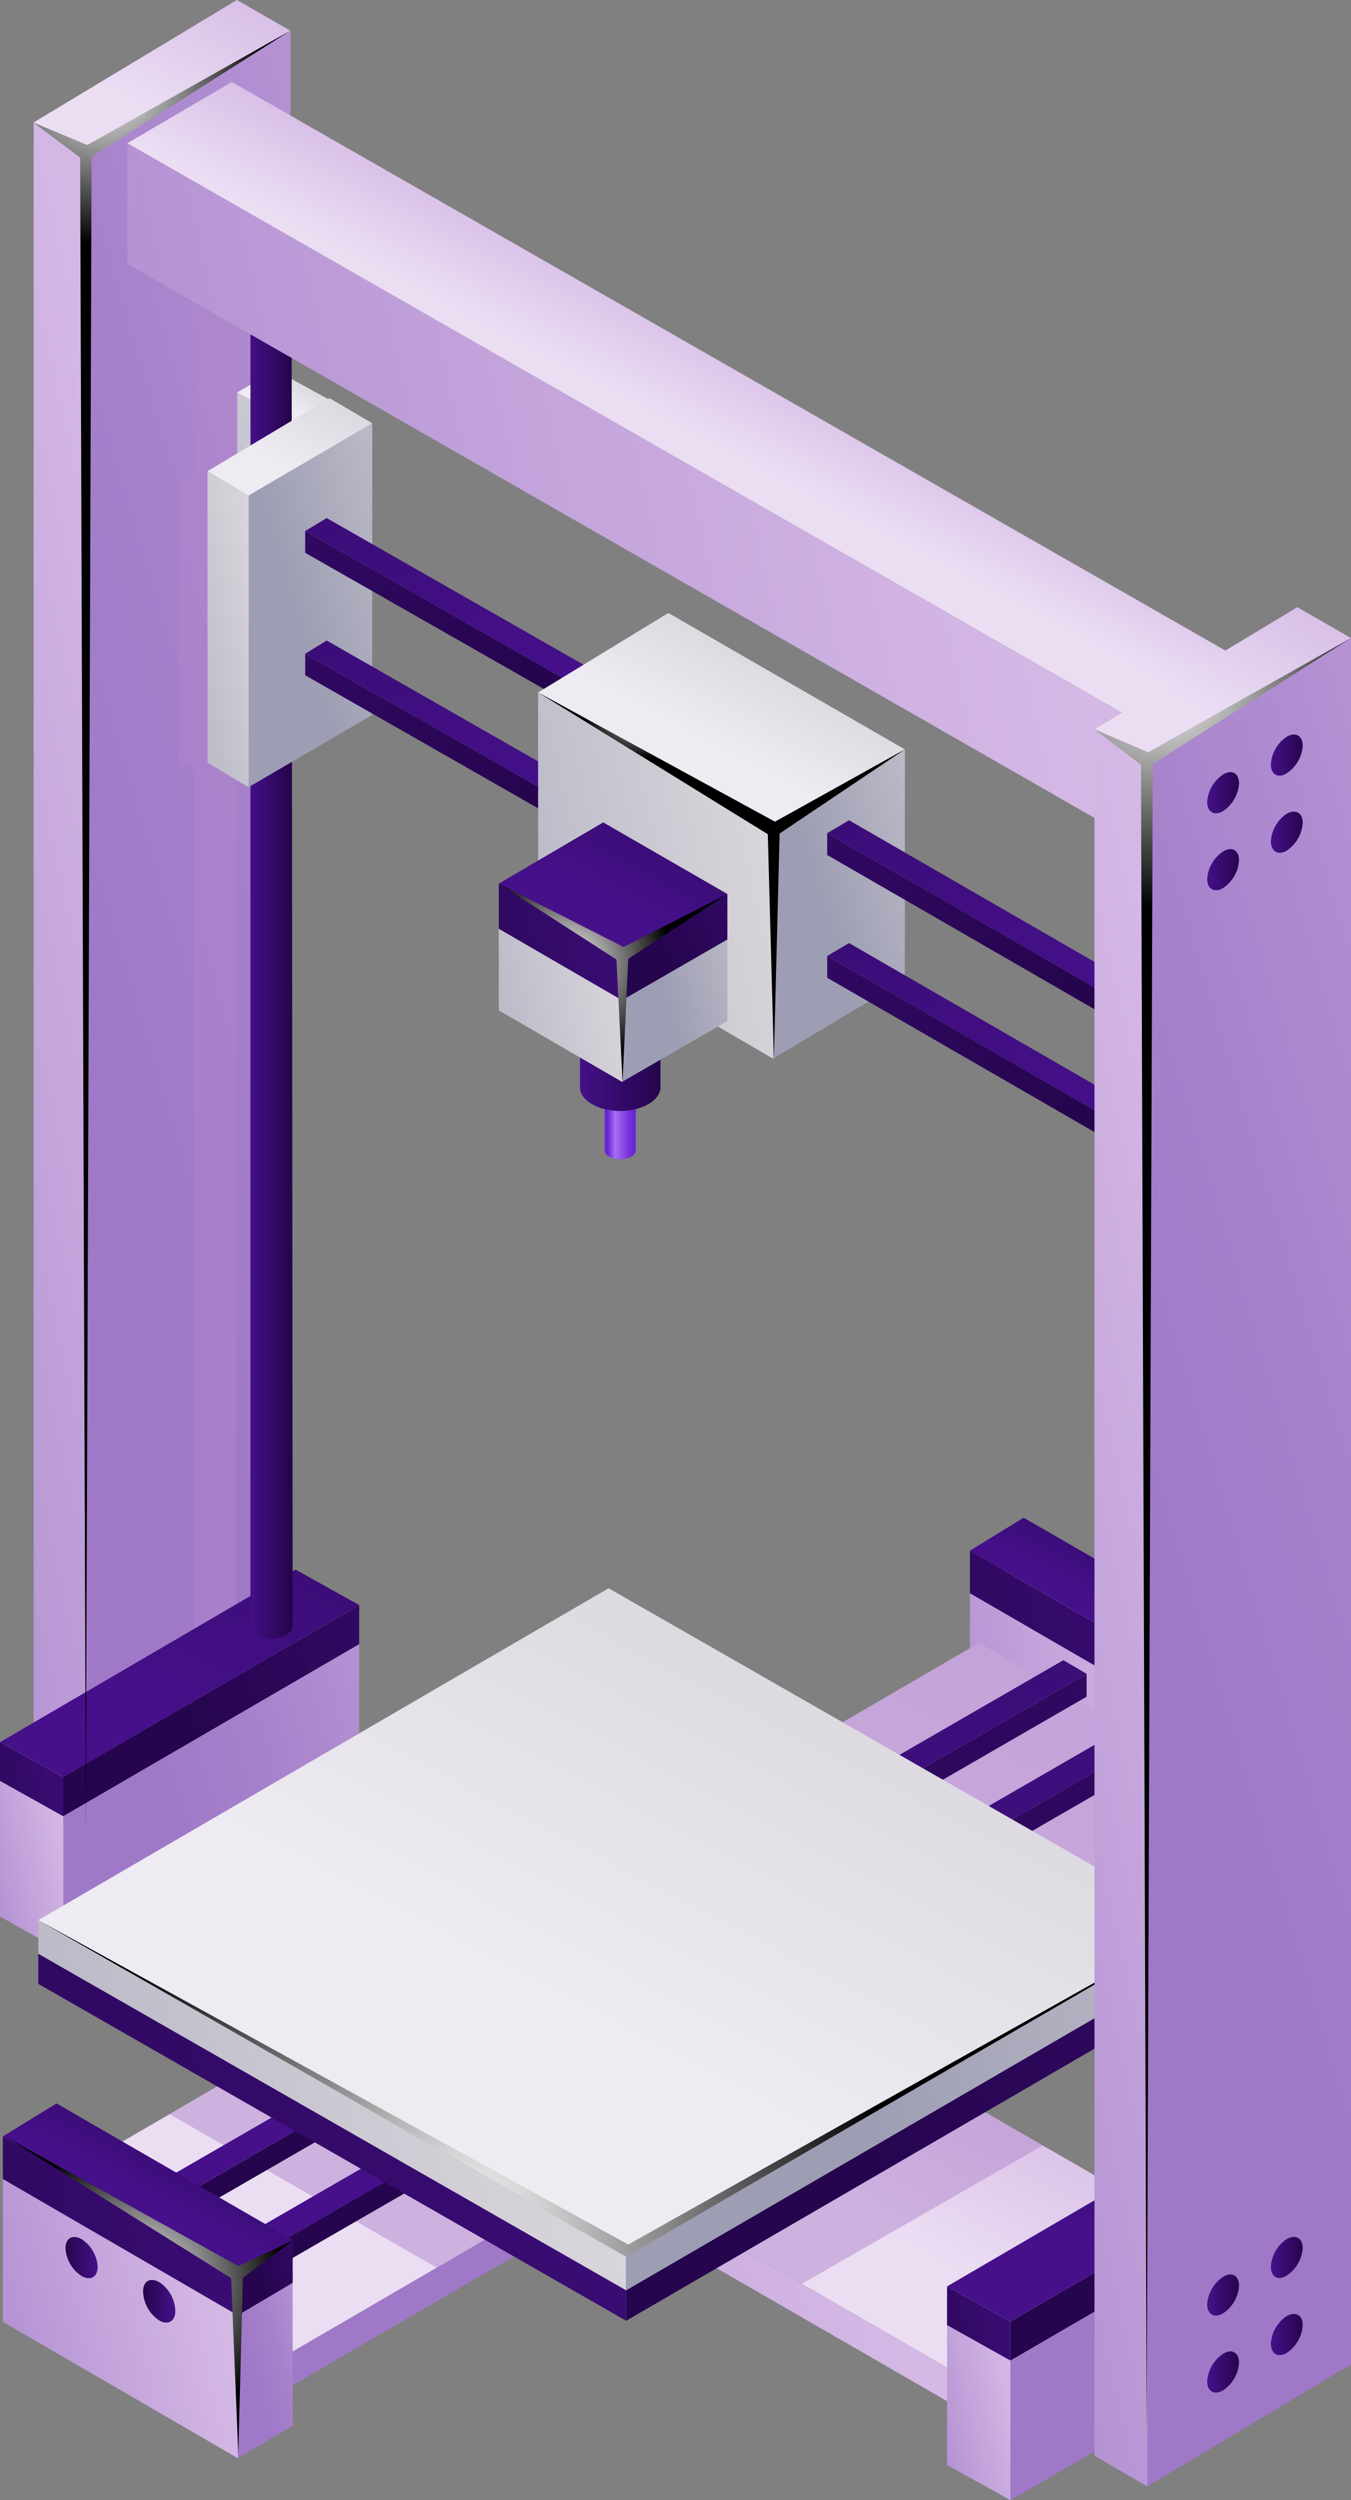 <svg xmlns="http://www.w3.org/2000/svg" xmlns:xlink="http://www.w3.org/1999/xlink" viewBox="0 0 37.76 69.83"><rect x="0" y="0" width="37.76" height="69.83" fill="#808080" stroke="none"/><defs><style>.cls-1{isolation:isolate;}.cls-2{fill:url(#New_Gradient_Swatch_copy_35);}.cls-3{fill:url(#New_Gradient_Swatch_copy_35-2);}.cls-4{fill:url(#New_Gradient_Swatch_copy_35-3);}.cls-5{fill:#b086cc;opacity:0.5;mix-blend-mode:multiply;}.cls-6{fill:url(#New_Gradient_Swatch_copy_35-4);}.cls-7{fill:url(#New_Gradient_Swatch_copy_35-5);}.cls-8{fill:url(#New_Gradient_Swatch_copy_35-6);}.cls-9{fill:url(#New_Gradient_Swatch_copy_35-7);}.cls-10{fill:url(#New_Gradient_Swatch_copy_35-8);}.cls-11{fill:url(#New_Gradient_Swatch_copy_35-9);}.cls-12{fill:url(#New_Gradient_Swatch_copy_25);}.cls-13{fill:url(#New_Gradient_Swatch_copy_25-2);}.cls-14{fill:url(#New_Gradient_Swatch_copy_25-3);}.cls-15{fill:url(#New_Gradient_Swatch_copy_35-10);}.cls-16{fill:url(#New_Gradient_Swatch_copy_35-11);}.cls-17{fill:url(#New_Gradient_Swatch_copy_35-12);}.cls-18{fill:url(#New_Gradient_Swatch_copy_10);}.cls-19{fill:url(#New_Gradient_Swatch_copy_10-2);}.cls-20{fill:url(#New_Gradient_Swatch_copy_10-3);}.cls-21{fill:url(#New_Gradient_Swatch_copy_35-13);}.cls-22{fill:url(#New_Gradient_Swatch_copy_35-14);}.cls-23{fill:url(#New_Gradient_Swatch_copy_35-15);}.cls-24{fill:url(#New_Gradient_Swatch_copy_25-4);}.cls-25{fill:url(#New_Gradient_Swatch_copy_25-5);}.cls-26{fill:url(#New_Gradient_Swatch_copy_25-6);}.cls-27{fill:url(#New_Gradient_Swatch_copy_25-7);}.cls-28{fill:url(#New_Gradient_Swatch_copy_21);}.cls-29{fill:url(#New_Gradient_Swatch_copy_25-8);}.cls-30{fill:url(#New_Gradient_Swatch_copy_10-4);}.cls-31{fill:url(#New_Gradient_Swatch_copy_10-5);}.cls-32{fill:url(#New_Gradient_Swatch_copy_10-6);}.cls-33{fill:url(#New_Gradient_Swatch_copy_35-16);}.cls-34{fill:url(#New_Gradient_Swatch_copy_35-17);}.cls-35{fill:url(#New_Gradient_Swatch_copy_35-18);}.cls-36{fill:url(#New_Gradient_Swatch_copy_25-9);}.cls-37{fill:url(#New_Gradient_Swatch_copy_25-10);}.cls-38{fill:url(#New_Gradient_Swatch_copy_25-11);}.cls-39{fill:url(#New_Gradient_Swatch_copy_25-12);}.cls-40{fill:url(#New_Gradient_Swatch_copy_25-13);}.cls-41{fill:url(#New_Gradient_Swatch_copy_25-14);}.cls-42{fill:url(#New_Gradient_Swatch_copy_35-19);}.cls-43{fill:url(#New_Gradient_Swatch_copy_35-20);}.cls-44{fill:url(#New_Gradient_Swatch_copy_25-15);}.cls-45{fill:url(#New_Gradient_Swatch_copy_25-16);}.cls-46{fill:url(#New_Gradient_Swatch_copy_25-17);}.cls-47{fill:url(#New_Gradient_Swatch_copy_25-18);}.cls-48{fill:url(#New_Gradient_Swatch_copy_25-19);}.cls-49{fill:url(#New_Gradient_Swatch_copy_25-20);}.cls-50{fill:url(#New_Gradient_Swatch_copy_25-21);}.cls-51{fill:url(#New_Gradient_Swatch_copy_25-22);}.cls-52{fill:url(#New_Gradient_Swatch_copy_25-23);}.cls-53{fill:url(#New_Gradient_Swatch_copy_10-7);}.cls-54{fill:url(#New_Gradient_Swatch_copy_10-8);}.cls-55{fill:url(#New_Gradient_Swatch_copy_10-9);}.cls-56,.cls-94,.cls-95,.cls-96,.cls-97,.cls-98{mix-blend-mode:color-dodge;}.cls-56{fill:url(#Radial_Gradient_1);}.cls-57{fill:url(#New_Gradient_Swatch_copy_10-10);}.cls-58{fill:url(#New_Gradient_Swatch_copy_10-11);}.cls-59{fill:url(#New_Gradient_Swatch_copy_10-12);}.cls-60{fill:url(#New_Gradient_Swatch_copy_35-21);}.cls-61{fill:url(#New_Gradient_Swatch_copy_35-22);}.cls-62{fill:url(#New_Gradient_Swatch_copy_35-23);}.cls-63{fill:url(#New_Gradient_Swatch_copy_25-24);}.cls-64{fill:url(#New_Gradient_Swatch_copy_25-25);}.cls-65{fill:url(#New_Gradient_Swatch_copy_25-26);}.cls-66{fill:url(#New_Gradient_Swatch_copy_25-27);}.cls-67{fill:url(#New_Gradient_Swatch_copy_25-28);}.cls-68{fill:url(#New_Gradient_Swatch_copy_25-29);}.cls-69{fill:url(#New_Gradient_Swatch_copy_25-30);}.cls-70{fill:url(#New_Gradient_Swatch_copy_25-31);}.cls-71{fill:url(#New_Gradient_Swatch_copy_25-32);}.cls-72{fill:url(#New_Gradient_Swatch_copy_25-33);}.cls-73{fill:url(#New_Gradient_Swatch_copy_25-34);}.cls-74{fill:url(#New_Gradient_Swatch_copy_25-35);}.cls-75{fill:url(#New_Gradient_Swatch_copy_10-13);}.cls-76{fill:url(#New_Gradient_Swatch_copy_10-14);}.cls-77{fill:url(#New_Gradient_Swatch_copy_10-15);}.cls-78{fill:url(#New_Gradient_Swatch_copy_25-36);}.cls-79{fill:url(#New_Gradient_Swatch_copy_25-37);}.cls-80{fill:url(#New_Gradient_Swatch_copy_25-38);}.cls-81{fill:url(#New_Gradient_Swatch_copy_35-24);}.cls-82{fill:url(#New_Gradient_Swatch_copy_35-25);}.cls-83{fill:url(#New_Gradient_Swatch_copy_35-26);}.cls-84{fill:url(#New_Gradient_Swatch_copy_25-39);}.cls-85{fill:url(#New_Gradient_Swatch_copy_25-40);}.cls-86{fill:url(#New_Gradient_Swatch_copy_25-41);}.cls-87{fill:url(#New_Gradient_Swatch_copy_25-42);}.cls-88{fill:url(#New_Gradient_Swatch_copy_25-43);}.cls-89{fill:url(#New_Gradient_Swatch_copy_25-44);}.cls-90{fill:url(#New_Gradient_Swatch_copy_25-45);}.cls-91{fill:url(#New_Gradient_Swatch_copy_25-46);}.cls-92{fill:url(#New_Gradient_Swatch_copy_25-47);}.cls-93{fill:url(#New_Gradient_Swatch_copy_25-48);}.cls-94{fill:url(#Radial_Gradient_1-2);}.cls-95{fill:url(#Radial_Gradient_1-3);}.cls-96{fill:url(#Radial_Gradient_1-4);}.cls-97{fill:url(#Radial_Gradient_1-5);}.cls-98{fill:url(#Radial_Gradient_1-6);}</style><linearGradient id="New_Gradient_Swatch_copy_35" x1="2.44" y1="27.53" x2="39.7" y2="16.37" gradientUnits="userSpaceOnUse"><stop offset="0" stop-color="#9f79c8"/><stop offset="0.14" stop-color="#a580cb"/><stop offset="0.33" stop-color="#b492d3"/><stop offset="0.55" stop-color="#cdb0e1"/><stop offset="0.58" stop-color="#d1b4e3"/><stop offset="0.76" stop-color="#dbc4e9"/><stop offset="1" stop-color="#ebdef3"/></linearGradient><linearGradient id="New_Gradient_Swatch_copy_35-2" x1="-16.77" y1="32.09" x2="20.96" y2="23.63" xlink:href="#New_Gradient_Swatch_copy_35"/><linearGradient id="New_Gradient_Swatch_copy_35-3" x1="10.32" y1="-8.89" x2="4.09" y2="2.98" xlink:href="#New_Gradient_Swatch_copy_35"/><linearGradient id="New_Gradient_Swatch_copy_35-4" x1="34.03" y1="50.05" x2="39.53" y2="48.4" xlink:href="#New_Gradient_Swatch_copy_35"/><linearGradient id="New_Gradient_Swatch_copy_35-5" x1="20.17" y1="50.77" x2="41.08" y2="46.08" xlink:href="#New_Gradient_Swatch_copy_35"/><linearGradient id="New_Gradient_Swatch_copy_35-6" x1="33" y1="42.34" x2="31.03" y2="46.1" xlink:href="#New_Gradient_Swatch_copy_35"/><linearGradient id="New_Gradient_Swatch_copy_35-7" x1="4.42" y1="50.23" x2="24" y2="44.36" xlink:href="#New_Gradient_Swatch_copy_35"/><linearGradient id="New_Gradient_Swatch_copy_35-8" x1="-3.07" y1="52.58" x2="5.02" y2="50.77" xlink:href="#New_Gradient_Swatch_copy_35"/><linearGradient id="New_Gradient_Swatch_copy_35-9" x1="13.25" y1="31.28" x2="4.4" y2="48.15" xlink:href="#New_Gradient_Swatch_copy_35"/><linearGradient id="New_Gradient_Swatch_copy_25" x1="4.56" y1="48.18" x2="22.26" y2="42.88" gradientUnits="userSpaceOnUse"><stop offset="0" stop-color="#25054d"/><stop offset="1" stop-color="#45108a"/></linearGradient><linearGradient id="New_Gradient_Swatch_copy_25-2" x1="-1.85" y1="50.3" x2="3.75" y2="49.05" xlink:href="#New_Gradient_Swatch_copy_25"/><linearGradient id="New_Gradient_Swatch_copy_25-3" x1="13.25" y1="31.06" x2="4.4" y2="47.93" xlink:href="#New_Gradient_Swatch_copy_25"/><linearGradient id="New_Gradient_Swatch_copy_35-10" x1="28.82" y1="65.04" x2="43.22" y2="60.72" xlink:href="#New_Gradient_Swatch_copy_35"/><linearGradient id="New_Gradient_Swatch_copy_35-11" x1="-14.48" y1="66.93" x2="46.65" y2="53.23" xlink:href="#New_Gradient_Swatch_copy_35"/><linearGradient id="New_Gradient_Swatch_copy_35-12" x1="26.43" y1="43.27" x2="18.21" y2="58.93" xlink:href="#New_Gradient_Swatch_copy_35"/><linearGradient id="New_Gradient_Swatch_copy_10" x1="9.34" y1="16.34" x2="15.92" y2="14.37" gradientUnits="userSpaceOnUse"><stop offset="0.04" stop-color="#9d9eb3"/><stop offset="0.58" stop-color="#d4d1d8"/><stop offset="1" stop-color="#eeebf2"/></linearGradient><linearGradient id="New_Gradient_Swatch_copy_10-2" x1="1.61" y1="17.19" x2="14.6" y2="14.28" xlink:href="#New_Gradient_Swatch_copy_10"/><linearGradient id="New_Gradient_Swatch_copy_10-3" x1="9.63" y1="9.26" x2="8.43" y2="11.55" xlink:href="#New_Gradient_Swatch_copy_10"/><linearGradient id="New_Gradient_Swatch_copy_35-13" x1="30.89" y1="65.54" x2="50.47" y2="59.68" xlink:href="#New_Gradient_Swatch_copy_35"/><linearGradient id="New_Gradient_Swatch_copy_35-14" x1="23.4" y1="67.9" x2="31.5" y2="66.08" xlink:href="#New_Gradient_Swatch_copy_35"/><linearGradient id="New_Gradient_Swatch_copy_35-15" x1="39.72" y1="46.59" x2="30.87" y2="63.46" xlink:href="#New_Gradient_Swatch_copy_35"/><linearGradient id="New_Gradient_Swatch_copy_25-4" x1="31.03" y1="63.38" x2="48.73" y2="58.08" xlink:href="#New_Gradient_Swatch_copy_25"/><linearGradient id="New_Gradient_Swatch_copy_25-5" x1="24.62" y1="65.51" x2="30.22" y2="64.25" xlink:href="#New_Gradient_Swatch_copy_25"/><linearGradient id="New_Gradient_Swatch_copy_25-6" x1="39.72" y1="46.26" x2="30.87" y2="63.13" xlink:href="#New_Gradient_Swatch_copy_25"/><linearGradient id="New_Gradient_Swatch_copy_25-7" x1="8.12" y1="26.28" x2="6.93" y2="26.28" xlink:href="#New_Gradient_Swatch_copy_25"/><linearGradient id="New_Gradient_Swatch_copy_21" x1="17.75" y1="31.18" x2="16.87" y2="31.18" gradientUnits="userSpaceOnUse"><stop offset="0.04" stop-color="#6b24d6"/><stop offset="0.2" stop-color="#7733dc"/><stop offset="0.5" stop-color="#975ced"/><stop offset="0.63" stop-color="#a56ef4"/><stop offset="0.87" stop-color="#6b24d6"/></linearGradient><linearGradient id="New_Gradient_Swatch_copy_25-8" x1="18.42" y1="27.93" x2="16.12" y2="27.93" xlink:href="#New_Gradient_Swatch_copy_25"/><linearGradient id="New_Gradient_Swatch_copy_10-4" x1="7.8" y1="17.16" x2="19.26" y2="13.73" xlink:href="#New_Gradient_Swatch_copy_10"/><linearGradient id="New_Gradient_Swatch_copy_10-5" x1="2.07" y1="18.54" x2="10.88" y2="16.57" xlink:href="#New_Gradient_Swatch_copy_10"/><linearGradient id="New_Gradient_Swatch_copy_10-6" x1="11.59" y1="5.84" x2="7.83" y2="12.99" xlink:href="#New_Gradient_Swatch_copy_10"/><linearGradient id="New_Gradient_Swatch_copy_35-16" x1="32.64" y1="21.16" x2="40.51" y2="18.8" xlink:href="#New_Gradient_Swatch_copy_35"/><linearGradient id="New_Gradient_Swatch_copy_35-17" x1="-21.01" y1="22.43" x2="58.06" y2="4.7" xlink:href="#New_Gradient_Swatch_copy_35"/><linearGradient id="New_Gradient_Swatch_copy_35-18" x1="23.23" y1="3.41" x2="18.83" y2="11.81" xlink:href="#New_Gradient_Swatch_copy_35"/><linearGradient id="New_Gradient_Swatch_copy_25-9" x1="-796.58" y1="18.75" x2="-773.85" y2="11.94" gradientTransform="matrix(-1, 0, 0, 1, -780.89, 0)" xlink:href="#New_Gradient_Swatch_copy_25"/><linearGradient id="New_Gradient_Swatch_copy_25-10" x1="-801.6" y1="21.38" x2="-799.54" y2="20.91" gradientTransform="matrix(-1, 0, 0, 1, -780.89, 0)" xlink:href="#New_Gradient_Swatch_copy_25"/><linearGradient id="New_Gradient_Swatch_copy_25-11" x1="-784.47" y1="-2.62" x2="-795.97" y2="19.29" gradientTransform="matrix(-1, 0, 0, 1, -780.89, 0)" xlink:href="#New_Gradient_Swatch_copy_25"/><linearGradient id="New_Gradient_Swatch_copy_25-12" x1="-796.58" y1="22.18" x2="-773.85" y2="15.37" gradientTransform="matrix(-1, 0, 0, 1, -780.89, 0)" xlink:href="#New_Gradient_Swatch_copy_25"/><linearGradient id="New_Gradient_Swatch_copy_25-13" x1="-801.6" y1="24.81" x2="-799.54" y2="24.34" gradientTransform="matrix(-1, 0, 0, 1, -780.89, 0)" xlink:href="#New_Gradient_Swatch_copy_25"/><linearGradient id="New_Gradient_Swatch_copy_25-14" x1="-784.47" y1="0.81" x2="-795.97" y2="22.72" gradientTransform="matrix(-1, 0, 0, 1, -780.89, 0)" xlink:href="#New_Gradient_Swatch_copy_25"/><linearGradient id="New_Gradient_Swatch_copy_35-19" x1="17.09" y1="59.76" x2="73.27" y2="42.94" xlink:href="#New_Gradient_Swatch_copy_35"/><linearGradient id="New_Gradient_Swatch_copy_35-20" x1="44.61" y1="4.45" x2="15.59" y2="59.76" xlink:href="#New_Gradient_Swatch_copy_35"/><linearGradient id="New_Gradient_Swatch_copy_25-15" x1="-540.77" y1="56.12" x2="-484.77" y2="39.35" gradientTransform="translate(553.41)" xlink:href="#New_Gradient_Swatch_copy_25"/><linearGradient id="New_Gradient_Swatch_copy_25-16" x1="-551.38" y1="62.67" x2="-549.2" y2="62.18" gradientTransform="translate(553.41)" xlink:href="#New_Gradient_Swatch_copy_25"/><linearGradient id="New_Gradient_Swatch_copy_25-17" x1="-510.24" y1="3.64" x2="-538.85" y2="58.17" gradientTransform="translate(553.41)" xlink:href="#New_Gradient_Swatch_copy_25"/><linearGradient id="New_Gradient_Swatch_copy_25-18" x1="-538.29" y1="57.56" x2="-482.28" y2="40.79" gradientTransform="translate(553.41)" xlink:href="#New_Gradient_Swatch_copy_25"/><linearGradient id="New_Gradient_Swatch_copy_25-19" x1="-548.89" y1="64.11" x2="-546.71" y2="63.62" gradientTransform="translate(553.41)" xlink:href="#New_Gradient_Swatch_copy_25"/><linearGradient id="New_Gradient_Swatch_copy_25-20" x1="-507.75" y1="5.08" x2="-536.36" y2="59.61" gradientTransform="translate(553.41)" xlink:href="#New_Gradient_Swatch_copy_25"/><linearGradient id="New_Gradient_Swatch_copy_25-21" x1="22.93" y1="60.48" x2="56.4" y2="50.46" xlink:href="#New_Gradient_Swatch_copy_25"/><linearGradient id="New_Gradient_Swatch_copy_25-22" x1="-12.88" y1="64.62" x2="32.44" y2="54.46" xlink:href="#New_Gradient_Swatch_copy_25"/><linearGradient id="New_Gradient_Swatch_copy_25-23" x1="33.73" y1="23.16" x2="16.01" y2="56.92" xlink:href="#New_Gradient_Swatch_copy_25"/><linearGradient id="New_Gradient_Swatch_copy_10-7" x1="22.93" y1="59.63" x2="56.4" y2="49.61" xlink:href="#New_Gradient_Swatch_copy_10"/><linearGradient id="New_Gradient_Swatch_copy_10-8" x1="-12.88" y1="63.77" x2="32.44" y2="53.61" xlink:href="#New_Gradient_Swatch_copy_10"/><linearGradient id="New_Gradient_Swatch_copy_10-9" x1="33.73" y1="22.32" x2="16.01" y2="56.08" xlink:href="#New_Gradient_Swatch_copy_10"/><radialGradient id="Radial_Gradient_1" cx="13.03" cy="62.13" r="11.92" gradientUnits="userSpaceOnUse"><stop offset="0" stop-color="#fff"/><stop offset="1"/></radialGradient><linearGradient id="New_Gradient_Swatch_copy_10-10" x1="22.6" y1="25.5" x2="33.66" y2="22.19" xlink:href="#New_Gradient_Swatch_copy_10"/><linearGradient id="New_Gradient_Swatch_copy_10-11" x1="7.4" y1="26.91" x2="29.75" y2="21.9" xlink:href="#New_Gradient_Swatch_copy_10"/><linearGradient id="New_Gradient_Swatch_copy_10-12" x1="24.17" y1="12.5" x2="19.86" y2="20.71" xlink:href="#New_Gradient_Swatch_copy_10"/><linearGradient id="New_Gradient_Swatch_copy_35-21" x1="6.99" y1="66.14" x2="12.5" y2="64.49" xlink:href="#New_Gradient_Swatch_copy_35"/><linearGradient id="New_Gradient_Swatch_copy_35-22" x1="-6.86" y1="66.87" x2="14.05" y2="62.18" xlink:href="#New_Gradient_Swatch_copy_35"/><linearGradient id="New_Gradient_Swatch_copy_35-23" x1="5.96" y1="58.44" x2="3.99" y2="62.2" xlink:href="#New_Gradient_Swatch_copy_35"/><linearGradient id="New_Gradient_Swatch_copy_25-24" x1="7.12" y1="63.7" x2="10.95" y2="62.55" xlink:href="#New_Gradient_Swatch_copy_25"/><linearGradient id="New_Gradient_Swatch_copy_25-25" x1="-5.78" y1="64.22" x2="12.91" y2="60.03" xlink:href="#New_Gradient_Swatch_copy_25"/><linearGradient id="New_Gradient_Swatch_copy_25-26" x1="5.96" y1="57.62" x2="3.99" y2="61.38" xlink:href="#New_Gradient_Swatch_copy_25"/><linearGradient id="New_Gradient_Swatch_copy_25-27" x1="34.15" y1="47.34" x2="37.99" y2="46.2" xlink:href="#New_Gradient_Swatch_copy_25"/><linearGradient id="New_Gradient_Swatch_copy_25-28" x1="21.26" y1="47.86" x2="39.95" y2="43.67" xlink:href="#New_Gradient_Swatch_copy_25"/><linearGradient id="New_Gradient_Swatch_copy_25-29" x1="33" y1="41.26" x2="31.03" y2="45.02" xlink:href="#New_Gradient_Swatch_copy_25"/><linearGradient id="New_Gradient_Swatch_copy_25-30" x1="-811.79" y1="27.54" x2="-787.12" y2="20.15" gradientTransform="matrix(-1, 0, 0, 1, -780.89, 0)" xlink:href="#New_Gradient_Swatch_copy_25"/><linearGradient id="New_Gradient_Swatch_copy_25-31" x1="-817.12" y1="30.42" x2="-815.06" y2="29.96" gradientTransform="matrix(-1, 0, 0, 1, -780.89, 0)" xlink:href="#New_Gradient_Swatch_copy_25"/><linearGradient id="New_Gradient_Swatch_copy_25-32" x1="-798.56" y1="4.28" x2="-811.1" y2="28.18" gradientTransform="matrix(-1, 0, 0, 1, -780.89, 0)" xlink:href="#New_Gradient_Swatch_copy_25"/><linearGradient id="New_Gradient_Swatch_copy_25-33" x1="-811.79" y1="30.97" x2="-787.12" y2="23.58" gradientTransform="matrix(-1, 0, 0, 1, -780.89, 0)" xlink:href="#New_Gradient_Swatch_copy_25"/><linearGradient id="New_Gradient_Swatch_copy_25-34" x1="-817.12" y1="33.85" x2="-815.06" y2="33.39" gradientTransform="matrix(-1, 0, 0, 1, -780.89, 0)" xlink:href="#New_Gradient_Swatch_copy_25"/><linearGradient id="New_Gradient_Swatch_copy_25-35" x1="-798.56" y1="7.71" x2="-811.1" y2="31.61" gradientTransform="matrix(-1, 0, 0, 1, -780.89, 0)" xlink:href="#New_Gradient_Swatch_copy_25"/><linearGradient id="New_Gradient_Swatch_copy_10-13" x1="18.26" y1="27.86" x2="26.13" y2="25.5" xlink:href="#New_Gradient_Swatch_copy_10"/><linearGradient id="New_Gradient_Swatch_copy_10-14" x1="9.93" y1="28.82" x2="21.66" y2="26.19" xlink:href="#New_Gradient_Swatch_copy_10"/><linearGradient id="New_Gradient_Swatch_copy_10-15" x1="20.19" y1="19.16" x2="16.9" y2="25.43" xlink:href="#New_Gradient_Swatch_copy_10"/><linearGradient id="New_Gradient_Swatch_copy_25-36" x1="18.34" y1="26.61" x2="25.1" y2="24.59" xlink:href="#New_Gradient_Swatch_copy_25"/><linearGradient id="New_Gradient_Swatch_copy_25-37" x1="10.65" y1="27.44" x2="20.9" y2="25.14" xlink:href="#New_Gradient_Swatch_copy_25"/><linearGradient id="New_Gradient_Swatch_copy_25-38" x1="20.19" y1="18.99" x2="16.9" y2="25.27" xlink:href="#New_Gradient_Swatch_copy_25"/><linearGradient id="New_Gradient_Swatch_copy_35-24" x1="32.08" y1="44.48" x2="69.34" y2="33.33" xlink:href="#New_Gradient_Swatch_copy_35"/><linearGradient id="New_Gradient_Swatch_copy_35-25" x1="12.87" y1="49.05" x2="50.61" y2="40.59" xlink:href="#New_Gradient_Swatch_copy_35"/><linearGradient id="New_Gradient_Swatch_copy_35-26" x1="39.96" y1="8.07" x2="33.74" y2="19.93" xlink:href="#New_Gradient_Swatch_copy_35"/><linearGradient id="New_Gradient_Swatch_copy_25-39" x1="1.83" y1="63.06" x2="2.73" y2="63.06" xlink:href="#New_Gradient_Swatch_copy_25"/><linearGradient id="New_Gradient_Swatch_copy_25-40" x1="4" y1="64.3" x2="4.9" y2="64.3" xlink:href="#New_Gradient_Swatch_copy_25"/><linearGradient id="New_Gradient_Swatch_copy_25-41" x1="4670.3" y1="21.09" x2="4671.2" y2="21.09" gradientTransform="matrix(-1, 0, 0, 1, 4706.71, 0)" xlink:href="#New_Gradient_Swatch_copy_25"/><linearGradient id="New_Gradient_Swatch_copy_25-42" x1="4672.08" y1="22.14" x2="4672.97" y2="22.14" gradientTransform="matrix(-1, 0, 0, 1, 4706.71, 0)" xlink:href="#New_Gradient_Swatch_copy_25"/><linearGradient id="New_Gradient_Swatch_copy_25-43" x1="4670.3" y1="23.24" x2="4671.2" y2="23.24" gradientTransform="matrix(-1, 0, 0, 1, 4706.71, 0)" xlink:href="#New_Gradient_Swatch_copy_25"/><linearGradient id="New_Gradient_Swatch_copy_25-44" x1="4672.08" y1="24.29" x2="4672.97" y2="24.29" gradientTransform="matrix(-1, 0, 0, 1, 4706.71, 0)" xlink:href="#New_Gradient_Swatch_copy_25"/><linearGradient id="New_Gradient_Swatch_copy_25-45" x1="4670.3" y1="63.05" x2="4671.2" y2="63.05" gradientTransform="matrix(-1, 0, 0, 1, 4706.71, 0)" xlink:href="#New_Gradient_Swatch_copy_25"/><linearGradient id="New_Gradient_Swatch_copy_25-46" x1="4672.08" y1="64.1" x2="4672.97" y2="64.1" gradientTransform="matrix(-1, 0, 0, 1, 4706.71, 0)" xlink:href="#New_Gradient_Swatch_copy_25"/><linearGradient id="New_Gradient_Swatch_copy_25-47" x1="4670.3" y1="65.2" x2="4671.2" y2="65.2" gradientTransform="matrix(-1, 0, 0, 1, 4706.71, 0)" xlink:href="#New_Gradient_Swatch_copy_25"/><linearGradient id="New_Gradient_Swatch_copy_25-48" x1="4672.08" y1="66.25" x2="4672.97" y2="66.25" gradientTransform="matrix(-1, 0, 0, 1, 4706.71, 0)" xlink:href="#New_Gradient_Swatch_copy_25"/><radialGradient id="Radial_Gradient_1-2" cx="32.57" cy="18.98" r="6.39" xlink:href="#Radial_Gradient_1"/><radialGradient id="Radial_Gradient_1-3" cx="17.87" cy="19.58" r="1.61" xlink:href="#Radial_Gradient_1"/><radialGradient id="Radial_Gradient_1-4" cx="15.83" cy="26.94" r="2.94" xlink:href="#Radial_Gradient_1"/><radialGradient id="Radial_Gradient_1-5" cx="3.87" cy="63.81" r="4.07" xlink:href="#Radial_Gradient_1"/><radialGradient id="Radial_Gradient_1-6" cx="2.92" cy="2.24" r="4.58" xlink:href="#Radial_Gradient_1"/></defs><g class="cls-1"><g id="Layer_2" data-name="Layer 2"><g id="Layer_1-2" data-name="Layer 1"><polygon class="cls-2" points="2.42 4.27 2.42 52.49 8.12 49.09 8.12 0.86 2.42 4.27"/><polygon class="cls-3" points="2.43 4.27 2.43 52.49 0.94 51.63 0.94 3.42 2.43 4.27"/><polygon class="cls-4" points="0.94 3.42 2.43 4.27 8.12 0.86 6.62 0 0.94 3.42"/><path class="cls-5" d="M8.5,11.37,6.63,12.46V5.93H5.46v7.22L5,13.39v8.15l.42-.24V45.63h0c0,.19.26.34.59.34s.58-.15.58-.34h0v-25L8.5,19.52Z"/><polygon class="cls-6" points="33.67 48.19 33.67 52.56 35.22 51.66 35.22 47.28 33.67 48.19"/><polygon class="cls-7" points="33.69 48.19 33.69 52.56 27.11 48.76 27.11 44.4 33.69 48.19"/><polygon class="cls-8" points="27.11 44.4 33.69 48.19 35.22 47.28 28.61 43.47 27.11 44.4"/><polygon class="cls-9" points="1.76 49.85 1.76 54.52 10.04 49.71 10.04 45.04 1.76 49.85"/><polygon class="cls-10" points="1.77 49.85 1.77 54.52 0 53.53 0 48.87 1.77 49.85"/><polygon class="cls-11" points="0 48.87 1.77 49.85 10.04 45.04 8.26 44.06 0 48.87"/><polygon class="cls-12" points="1.76 49.63 1.76 50.73 10.04 45.92 10.04 44.83 1.76 49.63"/><polygon class="cls-13" points="1.77 49.63 1.77 50.73 0 49.74 0 48.66 1.77 49.63"/><polygon class="cls-14" points="0 48.66 1.77 49.63 10.04 44.83 8.26 43.84 0 48.66"/><polygon class="cls-15" points="26.55 66.17 26.55 67.11 33.29 63.25 33.29 62.31 26.55 66.17"/><polygon class="cls-16" points="26.55 66.17 26.55 67.11 4.29 54.28 4.29 53.34 26.55 66.17"/><polygon class="cls-17" points="4.29 53.34 26.55 66.17 33.29 62.31 11.01 49.48 4.29 53.34"/><polygon class="cls-5" points="29.15 59.92 11.01 49.48 4.29 53.34 22.41 63.79 29.15 59.92"/><polygon class="cls-18" points="9.28 12.42 9.28 20.57 10.4 19.97 10.4 11.82 9.28 12.42"/><polygon class="cls-19" points="9.3 12.42 9.3 20.57 6.63 19.09 6.63 10.96 9.3 12.42"/><polygon class="cls-20" points="6.63 10.96 9.3 12.42 10.4 11.82 7.7 10.34 6.63 10.96"/><polygon class="cls-21" points="28.24 65.17 28.24 69.83 36.52 65.03 36.52 60.36 28.24 65.17"/><polygon class="cls-22" points="28.24 65.17 28.24 69.83 26.47 68.85 26.47 64.19 28.24 65.17"/><polygon class="cls-23" points="26.47 64.19 28.24 65.17 36.52 60.36 34.73 59.37 26.47 64.19"/><polygon class="cls-24" points="28.24 64.84 28.24 65.93 36.52 61.12 36.52 60.03 28.24 64.84"/><polygon class="cls-25" points="28.24 64.84 28.24 65.93 26.47 64.94 26.47 63.86 28.24 64.84"/><polygon class="cls-26" points="26.47 63.86 28.24 64.84 36.52 60.03 34.73 59.04 26.47 63.86"/><path class="cls-27" d="M8.15,6.8H7V45.41H7c0,.19.26.35.59.35s.59-.16.59-.35h0Z"/><path class="cls-28" d="M17.77,30H16.9v2.13h0c0,.14.19.25.43.25s.44-.11.44-.25h0Z"/><path class="cls-29" d="M18.46,24.83H16.21v5.54h0c0,.36.5.66,1.12.66s1.13-.3,1.13-.66h0Z"/><polygon class="cls-30" points="6.94 13.84 6.94 21.99 10.4 19.97 10.4 11.82 6.94 13.84"/><polygon class="cls-31" points="6.95 13.84 6.95 21.99 5.8 21.3 5.8 13.16 6.95 13.84"/><polygon class="cls-32" points="5.8 13.16 6.95 13.84 10.4 11.82 9.21 11.12 5.8 13.16"/><polygon class="cls-33" points="31.77 20.14 31.77 23.52 34.72 21.82 34.72 18.44 31.77 20.14"/><polygon class="cls-34" points="31.77 20.14 31.77 23.52 3.56 7.37 3.56 4 31.77 20.14"/><polygon class="cls-35" points="3.56 4 31.77 20.14 34.72 18.44 6.48 2.29 3.56 4"/><polygon class="cls-36" points="19.39 21.03 19.39 21.63 8.53 15.44 8.53 14.83 19.39 21.03"/><polygon class="cls-37" points="19.39 21.03 19.39 21.63 20 21.27 20 20.67 19.39 21.03"/><polygon class="cls-38" points="20 20.67 19.39 21.03 8.53 14.83 9.13 14.47 20 20.67"/><polygon class="cls-39" points="19.39 24.46 19.39 25.06 8.53 18.86 8.53 18.26 19.39 24.46"/><polygon class="cls-40" points="19.39 24.46 19.39 25.06 20 24.7 20 24.1 19.39 24.46"/><polygon class="cls-41" points="20 24.1 19.39 24.46 8.53 18.26 9.13 17.89 20 24.1"/><polygon class="cls-42" points="7.9 65.84 7.9 66.78 34.83 51.12 34.83 50.18 7.9 65.84"/><polygon class="cls-43" points="0.44 61.55 7.9 65.84 34.83 50.18 27.36 45.89 0.44 61.55"/><polygon class="cls-5" points="12.21 63.34 34.83 50.18 27.36 45.89 4.74 59.05 12.21 63.34"/><polygon class="cls-44" points="3.42 62.3 3.42 62.94 30.37 47.39 30.37 46.75 3.42 62.3"/><polygon class="cls-45" points="3.42 62.3 3.42 62.94 2.78 62.56 2.78 61.92 3.42 62.3"/><polygon class="cls-46" points="2.78 61.92 3.42 62.3 30.37 46.75 29.72 46.37 2.78 61.92"/><polygon class="cls-47" points="5.9 63.74 5.9 64.38 32.85 48.83 32.85 48.19 5.9 63.74"/><polygon class="cls-48" points="5.91 63.74 5.91 64.38 5.26 64 5.26 63.36 5.91 63.74"/><polygon class="cls-49" points="5.26 63.36 5.91 63.74 32.85 48.19 32.21 47.8 5.26 63.36"/><polygon class="cls-50" points="17.5 63.88 17.5 64.82 33.45 55.56 33.45 54.62 17.5 63.88"/><polygon class="cls-51" points="17.5 63.88 17.5 64.82 1.07 55.41 1.07 54.48 17.5 63.88"/><polygon class="cls-52" points="1.07 54.48 17.5 63.88 33.45 54.62 17.01 45.21 1.07 54.48"/><polygon class="cls-53" points="17.5 63.03 17.5 63.97 33.45 54.71 33.45 53.77 17.5 63.03"/><polygon class="cls-54" points="17.5 63.03 17.5 63.97 1.07 54.57 1.07 53.63 17.5 63.03"/><polygon class="cls-55" points="1.07 53.63 17.5 63.03 33.45 53.77 17.01 44.36 1.07 53.63"/><polygon class="cls-56" points="1.07 53.63 17.5 63.03 33.45 53.77 17.56 62.69 1.07 53.63"/><polygon class="cls-57" points="21.6 23.13 21.6 29.57 25.29 27.37 25.29 20.93 21.6 23.13"/><polygon class="cls-58" points="21.61 23.13 21.61 29.57 15.04 25.76 15.04 19.34 21.61 23.13"/><polygon class="cls-59" points="15.04 19.34 21.61 23.13 25.29 20.93 18.68 17.12 15.04 19.34"/><polygon class="cls-60" points="6.64 64.28 6.64 68.66 8.18 67.75 8.18 63.38 6.64 64.28"/><polygon class="cls-61" points="6.65 64.28 6.65 68.66 0.08 64.85 0.08 60.49 6.65 64.28"/><polygon class="cls-62" points="0.08 60.49 6.65 64.28 8.18 63.38 1.58 59.57 0.08 60.49"/><polygon class="cls-63" points="6.64 63.46 6.64 64.67 8.18 63.76 8.18 62.56 6.64 63.46"/><polygon class="cls-64" points="6.65 63.46 6.65 64.67 0.08 60.86 0.08 59.67 6.65 63.46"/><polygon class="cls-65" points="0.08 59.67 6.65 63.46 8.18 62.56 1.58 58.75 0.08 59.67"/><polygon class="cls-66" points="33.67 47.11 33.67 48.31 35.22 47.41 35.22 46.2 33.67 47.11"/><polygon class="cls-67" points="33.69 47.11 33.69 48.31 27.11 44.5 27.11 43.31 33.69 47.11"/><polygon class="cls-68" points="27.11 43.31 33.69 47.11 35.22 46.2 28.61 42.39 27.11 43.31"/><polygon class="cls-69" points="34.91 30.07 34.91 30.68 23.12 23.88 23.12 23.27 34.91 30.07"/><polygon class="cls-70" points="34.91 30.07 34.91 30.68 35.52 30.32 35.52 29.71 34.91 30.07"/><polygon class="cls-71" points="35.52 29.71 34.91 30.07 23.12 23.27 23.73 22.91 35.52 29.71"/><polygon class="cls-72" points="34.91 33.5 34.91 34.11 23.12 27.31 23.12 26.7 34.91 33.5"/><polygon class="cls-73" points="34.91 33.5 34.91 34.11 35.52 33.75 35.52 33.14 34.91 33.5"/><polygon class="cls-74" points="35.52 33.14 34.91 33.5 23.12 26.7 23.73 26.34 35.52 33.14"/><polygon class="cls-75" points="17.38 26.84 17.38 30.22 20.33 28.52 20.33 25.14 17.38 26.84"/><polygon class="cls-76" points="17.39 26.84 17.39 30.22 13.94 28.22 13.94 24.84 17.39 26.84"/><polygon class="cls-77" points="13.94 24.84 17.39 26.84 20.33 25.14 16.86 23.14 13.94 24.84"/><polygon class="cls-78" points="17.38 26.67 17.38 27.94 20.33 26.24 20.33 24.97 17.38 26.67"/><polygon class="cls-79" points="17.39 26.67 17.39 27.94 13.94 25.94 13.94 24.68 17.39 26.67"/><polygon class="cls-80" points="13.94 24.68 17.39 26.67 20.33 24.97 16.86 22.97 13.94 24.68"/><polygon class="cls-81" points="32.06 21.23 32.06 69.45 37.76 66.04 37.76 17.82 32.06 21.23"/><polygon class="cls-82" points="32.07 21.23 32.07 69.45 30.59 68.59 30.59 20.37 32.07 21.23"/><polygon class="cls-83" points="30.59 20.37 32.07 21.23 37.76 17.82 36.26 16.96 30.59 20.37"/><path class="cls-84" d="M2.73,63.31c0,.29-.2.4-.45.26a1,1,0,0,1-.45-.77c0-.29.2-.4.45-.26A1,1,0,0,1,2.73,63.31Z"/><path class="cls-85" d="M4.9,64.55c0,.29-.21.4-.45.26A1,1,0,0,1,4,64c0-.29.2-.4.45-.26A1,1,0,0,1,4.9,64.55Z"/><path class="cls-86" d="M35.52,21.35c0,.28.2.4.44.25a1,1,0,0,0,.45-.77c0-.28-.2-.4-.45-.25A1,1,0,0,0,35.52,21.35Z"/><path class="cls-87" d="M33.74,22.4c0,.28.2.4.45.25a1,1,0,0,0,.44-.77c0-.28-.2-.4-.44-.25A1,1,0,0,0,33.74,22.4Z"/><path class="cls-88" d="M35.52,23.5c0,.28.2.4.44.26a1,1,0,0,0,.45-.78c0-.28-.2-.39-.45-.25A1,1,0,0,0,35.52,23.5Z"/><path class="cls-89" d="M33.74,24.55c0,.28.2.4.45.25a1,1,0,0,0,.44-.77c0-.28-.2-.4-.44-.25A1,1,0,0,0,33.74,24.55Z"/><path class="cls-90" d="M35.52,63.31c0,.28.2.4.44.25a1,1,0,0,0,.45-.77c0-.28-.2-.39-.45-.25A1,1,0,0,0,35.52,63.31Z"/><path class="cls-91" d="M33.74,64.36c0,.28.2.4.45.25a1,1,0,0,0,.44-.77c0-.28-.2-.4-.44-.25A1,1,0,0,0,33.74,64.36Z"/><path class="cls-92" d="M35.52,65.46c0,.28.2.4.44.26a1,1,0,0,0,.45-.78c0-.28-.2-.39-.45-.25A1,1,0,0,0,35.52,65.46Z"/><path class="cls-93" d="M33.74,66.51c0,.28.2.4.45.25a1,1,0,0,0,.44-.77c0-.28-.2-.4-.44-.25A1,1,0,0,0,33.74,66.51Z"/><polygon class="cls-94" points="37.76 17.82 32.09 21.01 30.59 20.37 31.89 21.36 32.05 68.05 32.22 21.34 37.76 17.82"/><polygon class="cls-95" points="25.29 20.93 21.66 22.95 15.04 19.34 21.46 23.3 21.63 29.55 21.79 23.28 25.29 20.93"/><polygon class="cls-96" points="20.33 24.97 17.43 26.45 13.94 24.68 17.23 26.8 17.4 30.22 17.56 26.78 20.33 24.97"/><polygon class="cls-97" points="8.17 62.59 6.66 63.29 0.15 59.68 6.46 63.63 6.66 68.54 6.79 63.62 8.17 62.59"/><polygon class="cls-98" points="8.11 0.86 2.44 4.05 0.93 3.42 2.24 4.4 2.4 51.09 2.56 4.38 8.11 0.86"/></g></g></g></svg>